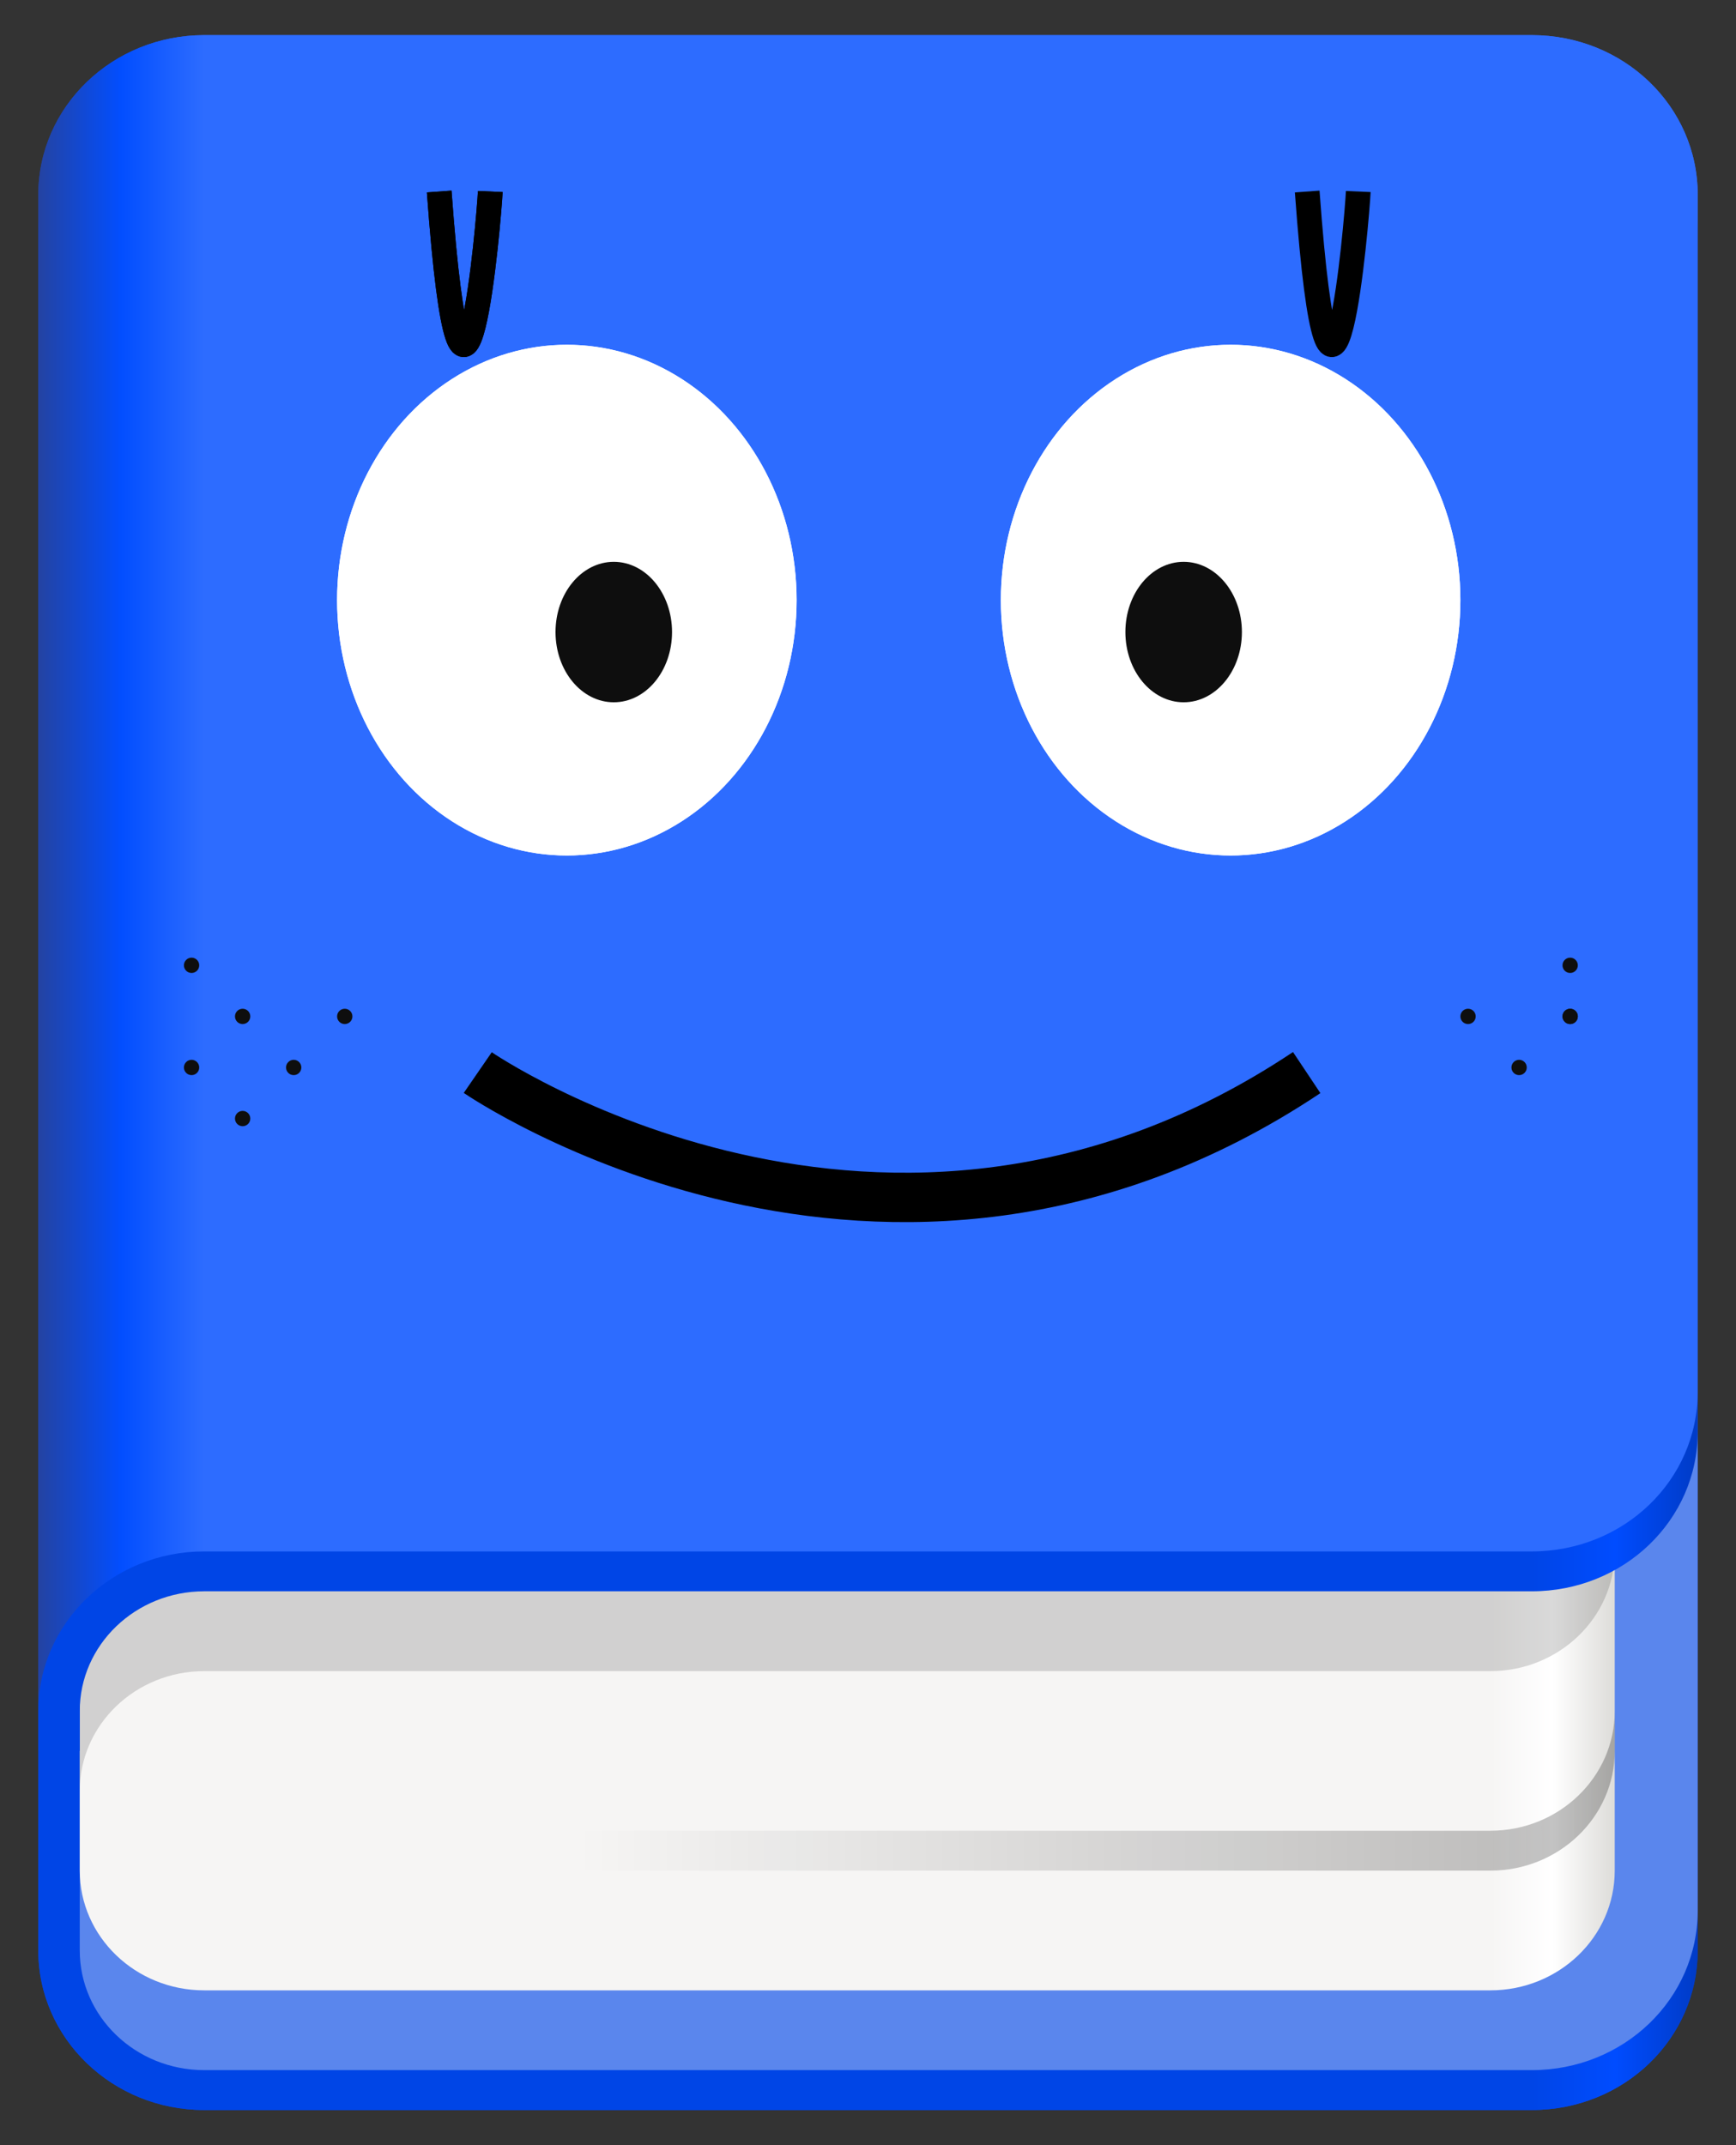 <svg width="34" height="42" viewBox="0 0 34 42" fill="none" xmlns="http://www.w3.org/2000/svg">
<rect x="0" y="0" width="34" height="42" fill="#333333" stroke="none"/>
<g id="Group 17">
<path id="path14" d="M0.75 5.375V38.188C0.75 39.913 2.205 41.312 4 41.312H30C31.801 41.312 33.25 39.919 33.25 38.188V8.5C33.25 6.768 31.801 5.375 30 5.375H0.75Z" fill="url(#paint0_linear_492_5726)"/>
<path id="path15" d="M1.562 10.844V38.188C1.562 39.481 2.654 40.531 4 40.531H30C31.801 40.531 33.25 39.138 33.25 37.406V13.969C33.25 12.237 31.801 10.844 30 10.844H1.562Z" fill="#5A86ED"/>
<path id="path20" d="M1.562 11.625V36.625C1.562 37.919 2.654 38.969 4 38.969H29.188C30.533 38.969 31.625 37.919 31.625 36.625V13.969C31.625 12.675 30.533 11.625 29.188 11.625H1.562Z" fill="url(#paint1_linear_492_5726)"/>
<path id="path21" d="M31.625 28.812C31.625 30.106 30.533 31.156 29.188 31.156H1.562V35.062C1.562 33.769 2.654 32.719 4 32.719H29.188C30.533 32.719 31.625 31.669 31.625 30.375V28.812Z" fill="black" fill-opacity="0.149"/>
<path id="path22" d="M4 1.469C2.205 1.469 0.75 2.868 0.75 4.594V34.281H1.562V33.5C1.562 32.206 2.654 31.156 4 31.156H30C31.801 31.156 33.25 29.763 33.25 28.031V4.594C33.25 2.862 31.801 1.469 30 1.469H4Z" fill="url(#paint2_linear_492_5726)"/>
<path id="path23" d="M4 0.688C2.205 0.688 0.75 2.087 0.75 3.813V33.5C0.75 31.774 2.205 30.375 4 30.375H30C31.801 30.375 33.25 28.982 33.25 27.25V3.813C33.25 2.081 31.801 0.688 30 0.688H4Z" fill="url(#paint3_linear_492_5726)"/>
<path id="path24" d="M31.625 33.5C31.625 34.794 30.533 35.844 29.188 35.844H11.312V36.625H29.188C30.533 36.625 31.625 35.575 31.625 34.281V33.5Z" fill="url(#paint4_linear_492_5726)"/>
<g id="Ellipse 12">
<ellipse cx="11.102" cy="11.75" rx="4.5" ry="5" fill="white"/>
<ellipse cx="11.102" cy="11.75" rx="4.5" ry="5" fill="white"/>
</g>
<g id="Ellipse 14">
<ellipse cx="24.102" cy="11.75" rx="4.5" ry="5" fill="white"/>
<ellipse cx="24.102" cy="11.75" rx="4.5" ry="5" fill="white"/>
</g>
<ellipse id="Ellipse 13" cx="12.021" cy="12.375" rx="1.141" ry="1.375" fill="#0E0E0E"/>
<circle id="Ellipse 16" cx="3.752" cy="20.9" r="0.15" fill="#0E0E0E"/>
<circle id="Ellipse 17" cx="4.752" cy="19.9" r="0.15" fill="#0E0E0E"/>
<circle id="Ellipse 18" cx="4.752" cy="21.9" r="0.15" fill="#0E0E0E"/>
<circle id="Ellipse 19" cx="3.752" cy="18.9" r="0.15" fill="#0E0E0E"/>
<circle id="Ellipse 20" cx="5.752" cy="20.9" r="0.15" fill="#0E0E0E"/>
<circle id="Ellipse 21" cx="6.752" cy="19.9" r="0.15" fill="#0E0E0E"/>
<circle id="Ellipse 22" cx="28.752" cy="19.9" r="0.15" fill="#0E0E0E"/>
<circle id="Ellipse 23" cx="29.752" cy="20.9" r="0.15" fill="#0E0E0E"/>
<circle id="Ellipse 24" cx="30.752" cy="18.9" r="0.15" fill="#0E0E0E"/>
<circle id="Ellipse 25" cx="30.752" cy="19.9" r="0.15" fill="#0E0E0E"/>
<circle id="Ellipse 26" cx="30.752" cy="19.9" r="0.15" fill="#0E0E0E"/>
<path id="Ellipse 15" d="M24.323 12.375C24.323 13.134 23.812 13.75 23.182 13.75C22.552 13.75 22.041 13.134 22.041 12.375C22.041 11.615 22.552 11 23.182 11C23.812 11 24.323 11.615 24.323 12.375Z" fill="#0E0E0E"/>
<path id="Line 11" d="M9.357 21C9.357 21 17.348 26.5 25.592 21" stroke="black" stroke-width="0.967"/>
<path id="Line 14" d="M9.602 3.75C9.581 4.242 9.075 10.246 8.602 3.75" stroke="black" stroke-width="0.484"/>
<path id="Line 15" d="M9.602 3.75C9.581 4.242 9.075 10.246 8.602 3.75" stroke="black" stroke-width="0.484"/>
<path id="Line 16" d="M26.602 3.75C26.581 4.242 26.075 10.246 25.602 3.75" stroke="black" stroke-width="0.484"/>
<path id="path14_2" d="M0.75 5.375V38.188C0.75 39.913 2.205 41.312 4 41.312H30C31.801 41.312 33.25 39.919 33.25 38.188V8.5C33.25 6.768 31.801 5.375 30 5.375H0.75Z" fill="url(#paint5_linear_492_5726)"/>
<path id="path15_2" d="M1.562 10.844V38.188C1.562 39.481 2.654 40.531 4 40.531H30C31.801 40.531 33.25 39.138 33.25 37.406V13.969C33.25 12.237 31.801 10.844 30 10.844H1.562Z" fill="#5A86ED"/>
<path id="path20_2" d="M1.562 11.625V36.625C1.562 37.919 2.654 38.969 4 38.969H29.188C30.533 38.969 31.625 37.919 31.625 36.625V13.969C31.625 12.675 30.533 11.625 29.188 11.625H1.562Z" fill="url(#paint6_linear_492_5726)"/>
<path id="path21_2" d="M31.625 28.812C31.625 30.106 30.533 31.156 29.188 31.156H1.562V35.062C1.562 33.769 2.654 32.719 4 32.719H29.188C30.533 32.719 31.625 31.669 31.625 30.375V28.812Z" fill="black" fill-opacity="0.149"/>
<path id="path22_2" d="M4 1.469C2.205 1.469 0.75 2.868 0.75 4.594V34.281H1.562V33.5C1.562 32.206 2.654 31.156 4 31.156H30C31.801 31.156 33.25 29.763 33.25 28.031V4.594C33.25 2.862 31.801 1.469 30 1.469H4Z" fill="url(#paint7_linear_492_5726)"/>
<path id="path23_2" d="M4 0.688C2.205 0.688 0.75 2.087 0.75 3.813V33.5C0.75 31.774 2.205 30.375 4 30.375H30C31.801 30.375 33.25 28.982 33.25 27.25V3.813C33.25 2.081 31.801 0.688 30 0.688H4Z" fill="url(#paint8_linear_492_5726)"/>
<path id="path24_2" d="M31.625 33.5C31.625 34.794 30.533 35.844 29.188 35.844H11.312V36.625H29.188C30.533 36.625 31.625 35.575 31.625 34.281V33.5Z" fill="url(#paint9_linear_492_5726)"/>
<g id="Ellipse 27">
<ellipse cx="11.102" cy="11.75" rx="4.5" ry="5" fill="white"/>
<ellipse cx="11.102" cy="11.75" rx="4.5" ry="5" fill="white"/>
</g>
<g id="Ellipse 28">
<ellipse cx="24.102" cy="11.75" rx="4.5" ry="5" fill="white"/>
<ellipse cx="24.102" cy="11.75" rx="4.5" ry="5" fill="white"/>
</g>
<ellipse id="Ellipse 29" cx="12.021" cy="12.375" rx="1.141" ry="1.375" fill="#0E0E0E"/>
<circle id="Ellipse 30" cx="3.752" cy="20.9" r="0.15" fill="#0E0E0E"/>
<circle id="Ellipse 31" cx="4.752" cy="19.9" r="0.15" fill="#0E0E0E"/>
<circle id="Ellipse 32" cx="4.752" cy="21.9" r="0.15" fill="#0E0E0E"/>
<circle id="Ellipse 33" cx="3.752" cy="18.9" r="0.15" fill="#0E0E0E"/>
<circle id="Ellipse 34" cx="5.752" cy="20.9" r="0.15" fill="#0E0E0E"/>
<circle id="Ellipse 35" cx="6.752" cy="19.9" r="0.15" fill="#0E0E0E"/>
<circle id="Ellipse 36" cx="28.752" cy="19.9" r="0.15" fill="#0E0E0E"/>
<circle id="Ellipse 37" cx="29.752" cy="20.9" r="0.15" fill="#0E0E0E"/>
<circle id="Ellipse 38" cx="30.752" cy="18.9" r="0.15" fill="#0E0E0E"/>
<circle id="Ellipse 39" cx="30.752" cy="19.9" r="0.15" fill="#0E0E0E"/>
<circle id="Ellipse 40" cx="30.752" cy="19.9" r="0.15" fill="#0E0E0E"/>
<path id="Ellipse 41" d="M24.323 12.375C24.323 13.134 23.812 13.75 23.182 13.75C22.552 13.75 22.041 13.134 22.041 12.375C22.041 11.615 22.552 11 23.182 11C23.812 11 24.323 11.615 24.323 12.375Z" fill="#0E0E0E"/>
<path id="Line 17" d="M9.357 21C9.357 21 17.348 26.5 25.592 21" stroke="black" stroke-width="0.967"/>
<path id="Line 18" d="M9.602 3.75C9.581 4.242 9.075 10.246 8.602 3.75" stroke="black" stroke-width="0.484"/>
<path id="Line 19" d="M9.602 3.75C9.581 4.242 9.075 10.246 8.602 3.75" stroke="black" stroke-width="0.484"/>
<path id="Line 20" d="M26.602 3.75C26.581 4.242 26.075 10.246 25.602 3.75" stroke="black" stroke-width="0.484"/>
</g>
<defs>
<linearGradient id="paint0_linear_492_5726" x1="30" y1="23.344" x2="33.25" y2="23.344" gradientUnits="userSpaceOnUse">
<stop stop-color="#0045E6"/>
<stop offset="0.5" stop-color="#004CFF"/>
<stop offset="1" stop-color="#003BC6"/>
</linearGradient>
<linearGradient id="paint1_linear_492_5726" x1="29.188" y1="25.297" x2="31.625" y2="25.297" gradientUnits="userSpaceOnUse">
<stop stop-color="#F6F5F4"/>
<stop offset="0.5" stop-color="white"/>
<stop offset="1" stop-color="#DDDCD9"/>
</linearGradient>
<linearGradient id="paint2_linear_492_5726" x1="30" y1="17.875" x2="33.25" y2="17.875" gradientUnits="userSpaceOnUse">
<stop stop-color="#0045E6"/>
<stop offset="0.5" stop-color="#004CFF"/>
<stop offset="1" stop-color="#003BC6"/>
</linearGradient>
<linearGradient id="paint3_linear_492_5726" x1="0.75" y1="17.094" x2="4" y2="17.094" gradientUnits="userSpaceOnUse">
<stop stop-color="#2443A1"/>
<stop offset="0.5" stop-color="#024EFF"/>
<stop offset="1" stop-color="#2D6CFF"/>
</linearGradient>
<linearGradient id="paint4_linear_492_5726" x1="11.312" y1="35.063" x2="31.625" y2="35.063" gradientUnits="userSpaceOnUse">
<stop stop-opacity="0"/>
<stop offset="1" stop-opacity="0.251"/>
</linearGradient>
<linearGradient id="paint5_linear_492_5726" x1="30" y1="23.344" x2="33.25" y2="23.344" gradientUnits="userSpaceOnUse">
<stop stop-color="#0045E6"/>
<stop offset="0.5" stop-color="#004CFF"/>
<stop offset="1" stop-color="#003BC6"/>
</linearGradient>
<linearGradient id="paint6_linear_492_5726" x1="29.188" y1="25.297" x2="31.625" y2="25.297" gradientUnits="userSpaceOnUse">
<stop stop-color="#F6F5F4"/>
<stop offset="0.5" stop-color="white"/>
<stop offset="1" stop-color="#DDDCD9"/>
</linearGradient>
<linearGradient id="paint7_linear_492_5726" x1="30" y1="17.875" x2="33.25" y2="17.875" gradientUnits="userSpaceOnUse">
<stop stop-color="#0045E6"/>
<stop offset="0.5" stop-color="#004CFF"/>
<stop offset="1" stop-color="#003BC6"/>
</linearGradient>
<linearGradient id="paint8_linear_492_5726" x1="0.75" y1="17.094" x2="4" y2="17.094" gradientUnits="userSpaceOnUse">
<stop stop-color="#2443A1"/>
<stop offset="0.5" stop-color="#024EFF"/>
<stop offset="1" stop-color="#2D6CFF"/>
</linearGradient>
<linearGradient id="paint9_linear_492_5726" x1="11.312" y1="35.063" x2="31.625" y2="35.063" gradientUnits="userSpaceOnUse">
<stop stop-opacity="0"/>
<stop offset="1" stop-opacity="0.251"/>
</linearGradient>
</defs>
</svg>
